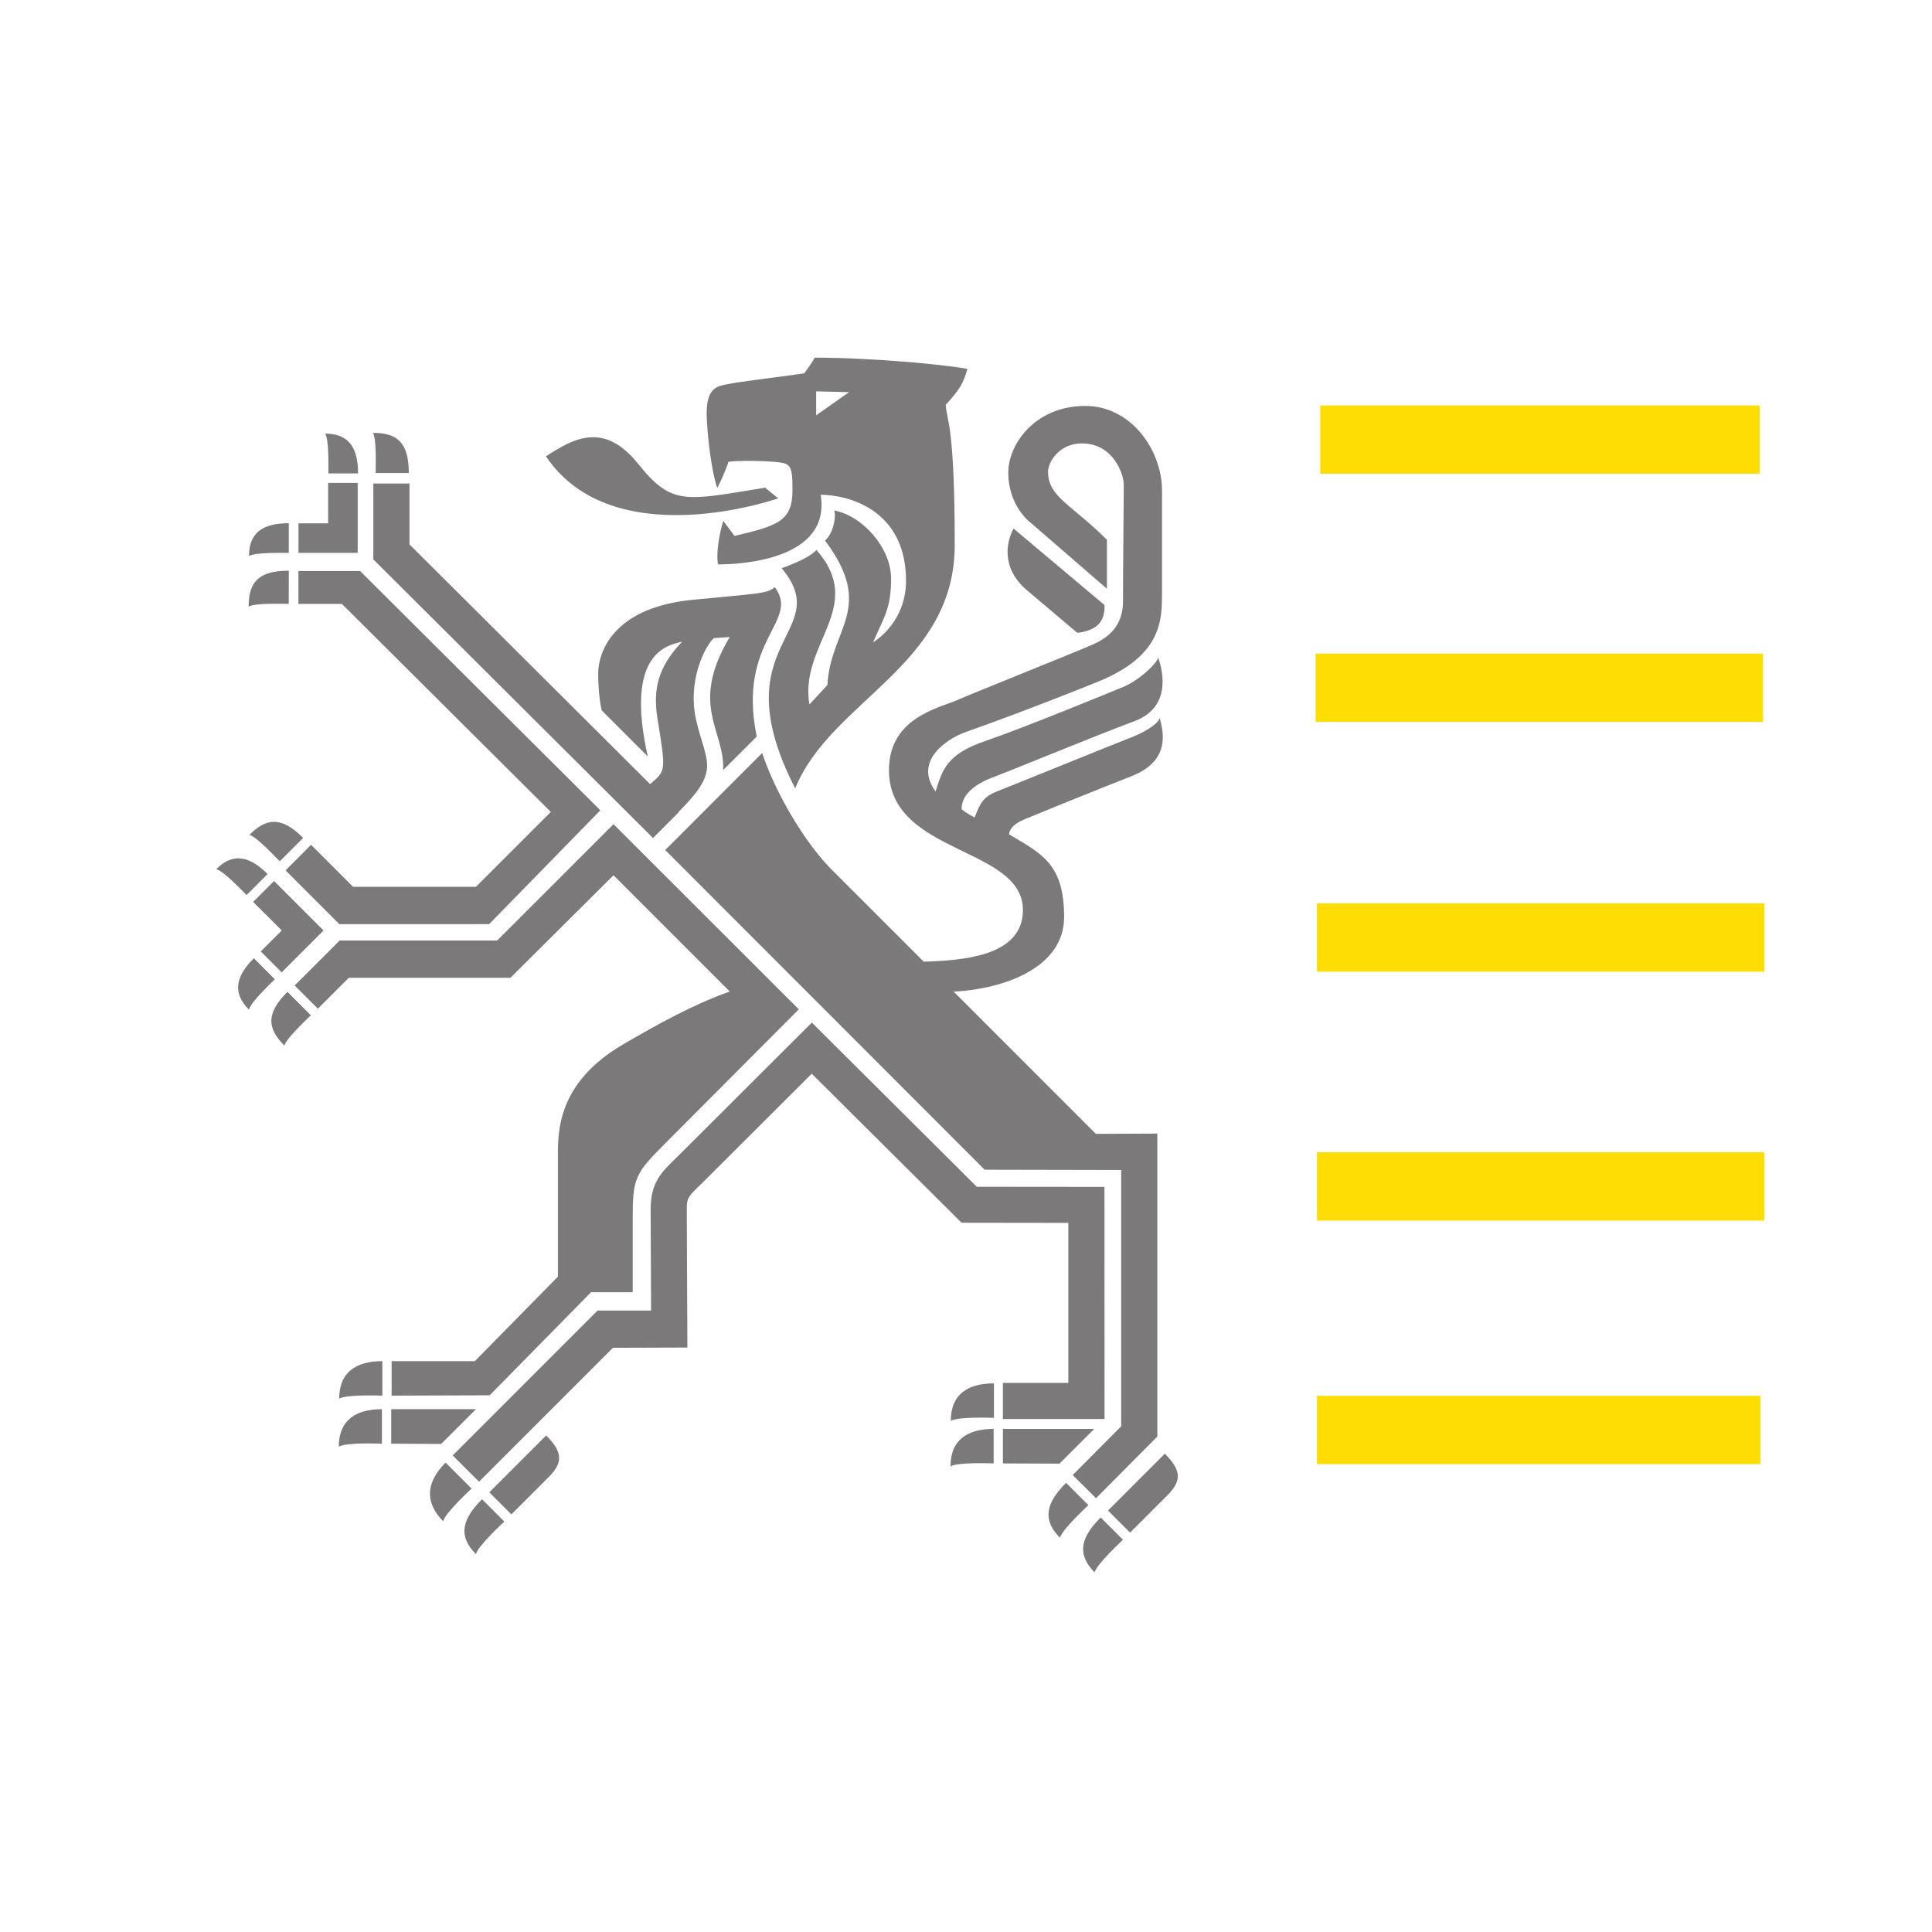 <?xml version="1.0" encoding="UTF-8" standalone="no"?>
<!-- Created with Inkscape (http://www.inkscape.org/) -->

<svg
   xmlns:dc="http://purl.org/dc/elements/1.1/"
   xmlns:cc="http://creativecommons.org/ns#"
   xmlns:rdf="http://www.w3.org/1999/02/22-rdf-syntax-ns#"
   xmlns:svg="http://www.w3.org/2000/svg"
   xmlns="http://www.w3.org/2000/svg"
   xmlns:sodipodi="http://sodipodi.sourceforge.net/DTD/sodipodi-0.dtd"
   xmlns:inkscape="http://www.inkscape.org/namespaces/inkscape"
   width="200"
   height="200"
   id="svg18343"
   version="1.1"
   inkscape:version="0.48.1 r9760"
   sodipodi:docname="New document 53">
  <defs
     id="defs18345">
    <clipPath
       clipPathUnits="userSpaceOnUse"
       id="clipPath18022">
      <path
         inkscape:connector-curvature="0"
         d="m 274.733,335.339 104.882,0 0,82.299 -104.882,0 0,-82.299 z"
         id="path18024" />
    </clipPath>
  </defs>
  <sodipodi:namedview
     id="base"
     pagecolor="#ffffff"
     bordercolor="#666666"
     borderopacity="1.0"
     inkscape:pageopacity="0.0"
     inkscape:pageshadow="2"
     inkscape:zoom="0.4632456"
     inkscape:cx="8.5029354"
     inkscape:cy="68.571429"
     inkscape:document-units="px"
     inkscape:current-layer="layer1"
     showgrid="false"
     inkscape:window-width="1280"
     inkscape:window-height="776"
     inkscape:window-x="0"
     inkscape:window-y="24"
     inkscape:window-maximized="1" />
  <g
     inkscape:label="Layer 1"
     inkscape:groupmode="layer"
     id="layer1"
     transform="translate(0,-852.362)">
    <g
       transform="matrix(1.528,0,0,-1.528,-397.406,1527.536)"
       id="g18018">
      <g
         id="g18020"
         clip-path="url(#clipPath18022)">
        <path
           inkscape:connector-curvature="0"
           d="m 285.985,347.316 0,2.336 c -1.724,0 -2.922,-0.704 -2.922,-2.542 0.483,0.307 2.922,0.206 2.922,0.206"
           style="fill:#7b7979;fill-opacity:1;fill-rule:nonzero;stroke:none"
           id="path18026" />
        <path
           inkscape:connector-curvature="0"
           d="m 292.031,341.018 -1.761,1.761 c -1.265,-1.264 -1.487,-2.638 -0.163,-3.974 0.126,0.56 1.924,2.213 1.924,2.213"
           style="fill:#7b7979;fill-opacity:1;fill-rule:nonzero;stroke:none"
           id="path18028" />
        <path
           inkscape:connector-curvature="0"
           d="m 294.25,338.785 -1.51,1.511 c -1.222,-1.224 -1.737,-2.389 -0.413,-3.721 0.124,0.556 1.923,2.21 1.923,2.21"
           style="fill:#7b7979;fill-opacity:1;fill-rule:nonzero;stroke:none"
           id="path18030" />
        <path
           inkscape:connector-curvature="0"
           d="m 286.586,344.06 0,2.337 5.743,0 -2.358,-2.354 -3.385,0.017 z"
           style="fill:#7b7979;fill-opacity:1;fill-rule:nonzero;stroke:none"
           id="path18032" />
        <path
           inkscape:connector-curvature="0"
           d="m 285.957,344.06 0,2.337 c -1.725,0 -2.922,-0.706 -2.922,-2.54 0.481,0.305 2.922,0.203 2.922,0.203"
           style="fill:#7b7979;fill-opacity:1;fill-rule:nonzero;stroke:none"
           id="path18034" />
        <path
           inkscape:connector-curvature="0"
           d="m 328.029,342.725 0,2.337 6.186,0 -2.354,-2.354 -3.832,0.017 z"
           style="fill:#7b7979;fill-opacity:1;fill-rule:nonzero;stroke:none"
           id="path18036" />
        <path
           inkscape:connector-curvature="0"
           d="m 327.401,342.725 0,2.337 c -1.726,0 -2.924,-0.705 -2.924,-2.541 0.482,0.306 2.924,0.204 2.924,0.204"
           style="fill:#7b7979;fill-opacity:1;fill-rule:nonzero;stroke:none"
           id="path18038" />
        <path
           inkscape:connector-curvature="0"
           d="m 327.42,345.81 0,2.336 c -1.726,0 -2.922,-0.705 -2.922,-2.542 0.48,0.307 2.922,0.206 2.922,0.206"
           style="fill:#7b7979;fill-opacity:1;fill-rule:nonzero;stroke:none"
           id="path18040" />
        <path
           inkscape:connector-curvature="0"
           d="m 297.279,341.823 -2.552,-2.553 -1.494,1.496 3.851,3.851 c 1.051,-1.053 1.21,-1.781 0.195,-2.794"
           style="fill:#7b7979;fill-opacity:1;fill-rule:nonzero;stroke:none"
           id="path18042" />
        <path
           inkscape:connector-curvature="0"
           d="m 336.165,337.55 -1.512,1.511 c -1.221,-1.224 -1.734,-2.39 -0.41,-3.722 0.122,0.558 1.922,2.211 1.922,2.211"
           style="fill:#7b7979;fill-opacity:1;fill-rule:nonzero;stroke:none"
           id="path18044" />
        <path
           inkscape:connector-curvature="0"
           d="m 333.819,339.895 -1.51,1.512 c -1.223,-1.226 -1.737,-2.389 -0.413,-3.723 0.125,0.556 1.923,2.211 1.923,2.211"
           style="fill:#7b7979;fill-opacity:1;fill-rule:nonzero;stroke:none"
           id="path18046" />
        <path
           inkscape:connector-curvature="0"
           d="m 339.193,340.587 -2.551,-2.551 -1.494,1.496 3.85,3.849 c 1.052,-1.052 1.21,-1.778 0.195,-2.794"
           style="fill:#7b7979;fill-opacity:1;fill-rule:nonzero;stroke:none"
           id="path18048" />
        <path
           inkscape:connector-curvature="0"
           d="m 282.313,409.153 c 0,0 0,-1.666 0,-2.739 l -2.009,0 0,-2.003 4.012,0 0,4.742 -2.003,0"
           style="fill:#7b7979;fill-opacity:1;fill-rule:nonzero;stroke:none"
           id="path18050" />
        <path
           inkscape:connector-curvature="0"
           d="m 276.952,404.197 c 0,1.614 0.973,2.223 2.696,2.223 l 0,-2.01 c -0.662,0 -2.266,0.034 -2.696,-0.213"
           style="fill:#7b7979;fill-opacity:1;fill-rule:nonzero;stroke:none"
           id="path18052" />
        <path
           inkscape:connector-curvature="0"
           d="m 282.116,412.49 c 1.616,0 2.225,-0.974 2.225,-2.695 l -2.011,0 c 0,0.66 0.035,2.266 -0.214,2.695"
           style="fill:#7b7979;fill-opacity:1;fill-rule:nonzero;stroke:none"
           id="path18054" />
        <path
           inkscape:connector-curvature="0"
           d="m 276.929,400.77 c 0,1.618 0.613,2.432 2.719,2.432 l -0.003,-2.244 c -0.661,0 -2.287,0.062 -2.716,-0.188"
           style="fill:#7b7979;fill-opacity:1;fill-rule:nonzero;stroke:none"
           id="path18056" />
        <path
           inkscape:connector-curvature="0"
           d="m 285.347,412.541 c 1.616,0 2.431,-0.614 2.431,-2.72 l -2.245,10e-4 c 0,0.663 0.063,2.289 -0.186,2.719"
           style="fill:#7b7979;fill-opacity:1;fill-rule:nonzero;stroke:none"
           id="path18058" />
        <path
           inkscape:connector-curvature="0"
           d="m 277.232,380.764 c 0,0 1.177,-1.176 1.937,-1.935 -0.631,-0.631 -1.419,-1.419 -1.419,-1.419 l 1.415,-1.418 2.837,2.837 -3.353,3.353 -1.417,-1.418"
           style="fill:#7b7979;fill-opacity:1;fill-rule:nonzero;stroke:none"
           id="path18060" />
        <path
           inkscape:connector-curvature="0"
           d="m 276.946,373.469 c -1.143,1.142 -0.885,2.263 0.333,3.478 l 1.421,-1.421 c -0.467,-0.468 -1.625,-1.577 -1.754,-2.057"
           style="fill:#7b7979;fill-opacity:1;fill-rule:nonzero;stroke:none"
           id="path18062" />
        <path
           inkscape:connector-curvature="0"
           d="m 274.733,382.985 c 1.142,1.143 2.261,0.885 3.479,-0.332 l -1.423,-1.422 c -0.466,0.467 -1.575,1.628 -2.056,1.754"
           style="fill:#7b7979;fill-opacity:1;fill-rule:nonzero;stroke:none"
           id="path18064" />
        <path
           inkscape:connector-curvature="0"
           d="m 279.35,371.03 c -1.142,1.144 -1.283,2.153 0.206,3.641 l 1.585,-1.586 c -0.469,-0.469 -1.662,-1.574 -1.791,-2.055"
           style="fill:#7b7979;fill-opacity:1;fill-rule:nonzero;stroke:none"
           id="path18066" />
        <path
           inkscape:connector-curvature="0"
           d="m 276.98,385.307 c 1.143,1.142 2.154,1.282 3.641,-0.206 l -1.587,-1.585 c -0.467,0.467 -1.571,1.661 -2.054,1.791"
           style="fill:#7b7979;fill-opacity:1;fill-rule:nonzero;stroke:none"
           id="path18068" />
        <path
           inkscape:connector-curvature="0"
           d="m 311.921,408.828 0.881,-0.723 c 0,0 -11.179,-3.934 -15.734,2.849 1.807,1.165 3.894,2.408 6.222,-0.481 2.328,-2.89 3.17,-2.529 8.631,-1.645"
           style="fill:#7b7979;fill-opacity:1;fill-rule:nonzero;stroke:none"
           id="path18070" />
        <path
           inkscape:connector-curvature="0"
           d="m 328.751,406.058 6.155,-5.177 c 0,0 0.093,-0.814 -0.417,-1.324 -0.513,-0.511 -1.428,-0.558 -1.428,-0.558 0,0 -3.087,2.612 -3.404,2.881 -1.833,1.554 -1.345,3.389 -0.906,4.178"
           style="fill:#7b7979;fill-opacity:1;fill-rule:nonzero;stroke:none"
           id="path18072" />
        <path
           inkscape:connector-curvature="0"
           d="m 315.395,404.612 c 3.402,-3.875 -1.186,-6.361 -0.474,-10.471 l 1.217,1.318 c 0.202,3.857 3.29,5.171 -0.161,9.789 0.583,0.503 0.77,1.68 0.618,2.036 1.929,-0.356 3.857,-2.536 3.857,-4.618 0,-2.08 -0.509,-2.639 -1.218,-4.314 0.811,0.508 2.231,1.878 2.231,4.162 0,4.922 -4.058,5.835 -5.784,5.835 0.71,-4.365 -5.28,-4.719 -6.952,-4.719 -0.154,0.761 0.1,2.131 0.354,2.945 0,0 0.509,-0.662 0.76,-1.016 2.958,0.697 3.93,1.011 3.93,3.119 0,1.793 -0.164,1.805 -1.29,1.904 -0.71,0.063 -2.232,0.102 -3.045,0 0,0 -0.304,-0.913 -0.762,-1.774 -0.202,0.506 -0.608,2.486 -0.71,4.718 -0.101,2.234 0.813,2.184 1.523,2.335 0.712,0.153 3.298,0.457 5.074,0.71 0,0 0.609,0.814 0.711,1.067 3.756,0 8.732,-0.457 10.353,-0.762 -0.304,-1.015 -0.506,-1.371 -1.471,-2.436 0.051,-1.066 0.608,-1.268 0.608,-9.49 0,-8.223 -8.373,-10.505 -10.809,-16.494 -5.126,9.997 2.792,10.454 -0.914,14.919 0,0 1.852,0.628 2.354,1.237 m -0.019,10.741 0,-1.621 2.232,1.57 -2.232,0.051 z"
           style="fill:#7b7979;fill-opacity:1;fill-rule:nonzero;stroke:none"
           id="path18074" />
        <path
           inkscape:connector-curvature="0"
           d="m 300.756,386.972 -16.281,16.213 -0.013,-0.015 0,0.01 -4.162,0 0,-2.226 2.946,0 14.155,-14.095 -5.072,-5.073 -8.324,0 -2.847,2.847 -1.729,-1.731 3.637,-3.638 0.005,0.005 0,-0.013 10.152,0.003 7.533,7.713 m 0.892,-4.402 c 0.935,-0.935 4.999,-4.999 7.876,-7.876 -2.412,-0.849 -4.891,-2.212 -7.252,-3.597 -4.363,-2.557 -4.391,-5.815 -4.391,-7.466 l 0,-8.254 -5.629,-5.725 -5.637,0 0,-2.336 6.643,0.023 6.867,6.984 2.822,0 0,4.993 c 0,2.74 0.17,3.057 2.179,5.064 l 9.076,9.108 c 0.009,0.007 0,0 0,0 l -12.554,12.543 -7.881,-7.88 -10.666,0 -0.003,0.005 -0.004,-0.005 -0.005,0 0,-0.005 -3.042,-3.042 1.572,-1.574 2.092,2.092 10.953,0.003 6.984,6.945 z m -16.268,21.395 18.942,-18.871 1.73,1.734 -0.014,0.015 c 2.837,2.839 1.941,3.239 1.238,6.105 -0.688,2.804 0.609,5.185 1.164,5.687 l 1.083,0.078 c -2.776,-4.654 -0.317,-6.321 -0.449,-9.019 l 2.275,2.274 c -1.349,6.614 2.989,7.778 1.217,10.132 -0.425,-0.477 -1.402,-0.451 -5.608,-0.873 -5.546,-0.558 -6.349,-3.757 -6.349,-4.973 0,-1.084 0.119,-1.998 0.238,-2.512 l 3.121,-3.122 c -1.586,7.089 1.377,7.538 2.328,7.776 -1.667,-1.744 -1.984,-3.28 -1.667,-5.236 0.588,-3.61 0.559,-3.49 -0.502,-4.416 l -16.302,16.241 0,4.126 -2.449,0 0,-5.146 0.007,0 -0.003,0 z m 49.529,-42.506 -8.651,0.008 -11.174,11.123 -9.094,-9.074 c -1.139,-1.096 -1.827,-1.758 -1.827,-3.614 0,-1.048 0.018,-4.431 0.029,-6.824 l -3.628,0 -9.812,-9.814 1.783,-1.78 c 0,0 8.391,8.391 9.072,9.073 l 5.046,0.017 c 0,0.076 -0.041,7.667 -0.041,9.328 0,0.814 0.061,0.873 1.074,1.848 l 7.392,7.375 10.15,-10.096 7.233,-0.01 0,-10.839 -4.435,0 0,-2.449 6.888,0 -0.005,15.728 z m -0.584,3.591 0,0 -9.633,9.635 c 3.425,0.183 7.483,1.618 7.483,5.06 0,3.628 -1.555,4.301 -3.732,5.597 0.052,0.467 0.468,0.776 1.089,1.036 0.622,0.261 4.561,1.867 7.204,2.903 2.643,1.036 2.177,2.954 1.917,3.939 -0.157,-0.467 -1.192,-1.037 -2.02,-1.347 -0.829,-0.312 -8.086,-3.266 -9.018,-3.628 -0.935,-0.364 -1.142,-0.829 -1.504,-1.763 0,0 -0.649,0.337 -0.882,0.571 0,1.14 1.193,1.813 2.184,2.177 0.992,0.362 6.565,2.67 9.53,3.781 2.073,0.779 2.178,2.645 1.607,4.305 -0.208,-0.572 -1.452,-1.608 -2.333,-1.972 -0.793,-0.326 -6.789,-2.798 -9.381,-3.678 -2.592,-0.883 -2.901,-1.919 -3.368,-3.421 -1.555,2.124 0.881,3.628 2.074,4.042 1.19,0.415 4.352,1.555 8.862,3.369 4.509,1.814 4.404,4.302 4.404,6.219 l 0,6.738 c 0,2.798 -2.123,5.753 -5.192,5.753 -3.41,0 -5.224,-2.593 -5.224,-4.511 0,-2.331 1.554,-3.435 1.554,-3.435 l 5.131,-4.441 0,3.316 c -2.378,2.379 -3.991,2.904 -3.991,4.613 0,0.674 0.778,1.919 2.282,1.919 2.173,0 2.849,-2.126 2.849,-2.8 0,-0.881 -0.052,-5.65 -0.052,-7.878 0,-2.228 -1.709,-2.797 -2.549,-3.161 -0.838,-0.363 -7.557,-3.058 -8.747,-3.577 -1.194,-0.516 -4.562,-1.191 -4.562,-4.715 0,-5.857 9.432,-5.132 9.068,-9.744 -0.229,-2.913 -4.151,-3.143 -6.707,-3.241 l -5.976,5.974 c -2.23,2.126 -4.235,5.878 -4.973,8.169 -0.708,-0.707 -6.569,-6.574 -6.569,-6.574 l 21.639,-21.659 9.253,-0.019 0,-17.362 -3.285,-3.306 1.58,-1.568 4.153,4.181 0,20.521 -4.165,-0.018 z"
           style="fill:#7b7979;fill-opacity:1;fill-rule:nonzero;stroke:none"
           id="path18076" />
        <path
           inkscape:connector-curvature="0"
           d="m 379.3,414.397 -29.775,0 0,-4.626 29.775,0 0,4.626 z"
           style="fill:#fddd04;fill-opacity:1;fill-rule:nonzero;stroke:none"
           id="path18078" />
        <path
           inkscape:connector-curvature="0"
           d="m 379.615,363.8 -30.312,0 0,-4.627 30.312,0 0,4.627 z"
           style="fill:#fddd04;fill-opacity:1;fill-rule:nonzero;stroke:none"
           id="path18080" />
        <path
           inkscape:connector-curvature="0"
           d="m 379.522,397.585 -30.311,0 0,-4.626 30.311,0 0,4.626 z"
           style="fill:#fddd04;fill-opacity:1;fill-rule:nonzero;stroke:none"
           id="path18082" />
        <path
           inkscape:connector-curvature="0"
           d="m 379.615,380.667 -30.312,0 0,-4.627 30.312,0 0,4.627 z"
           style="fill:#fddd04;fill-opacity:1;fill-rule:nonzero;stroke:none"
           id="path18084" />
        <path
           inkscape:connector-curvature="0"
           d="m 379.346,347.302 -30.043,0 0,-4.626 30.043,0 0,4.626 z"
           style="fill:#fddd04;fill-opacity:1;fill-rule:nonzero;stroke:none"
           id="path18086" />
      </g>
    </g>
  </g>
</svg>

